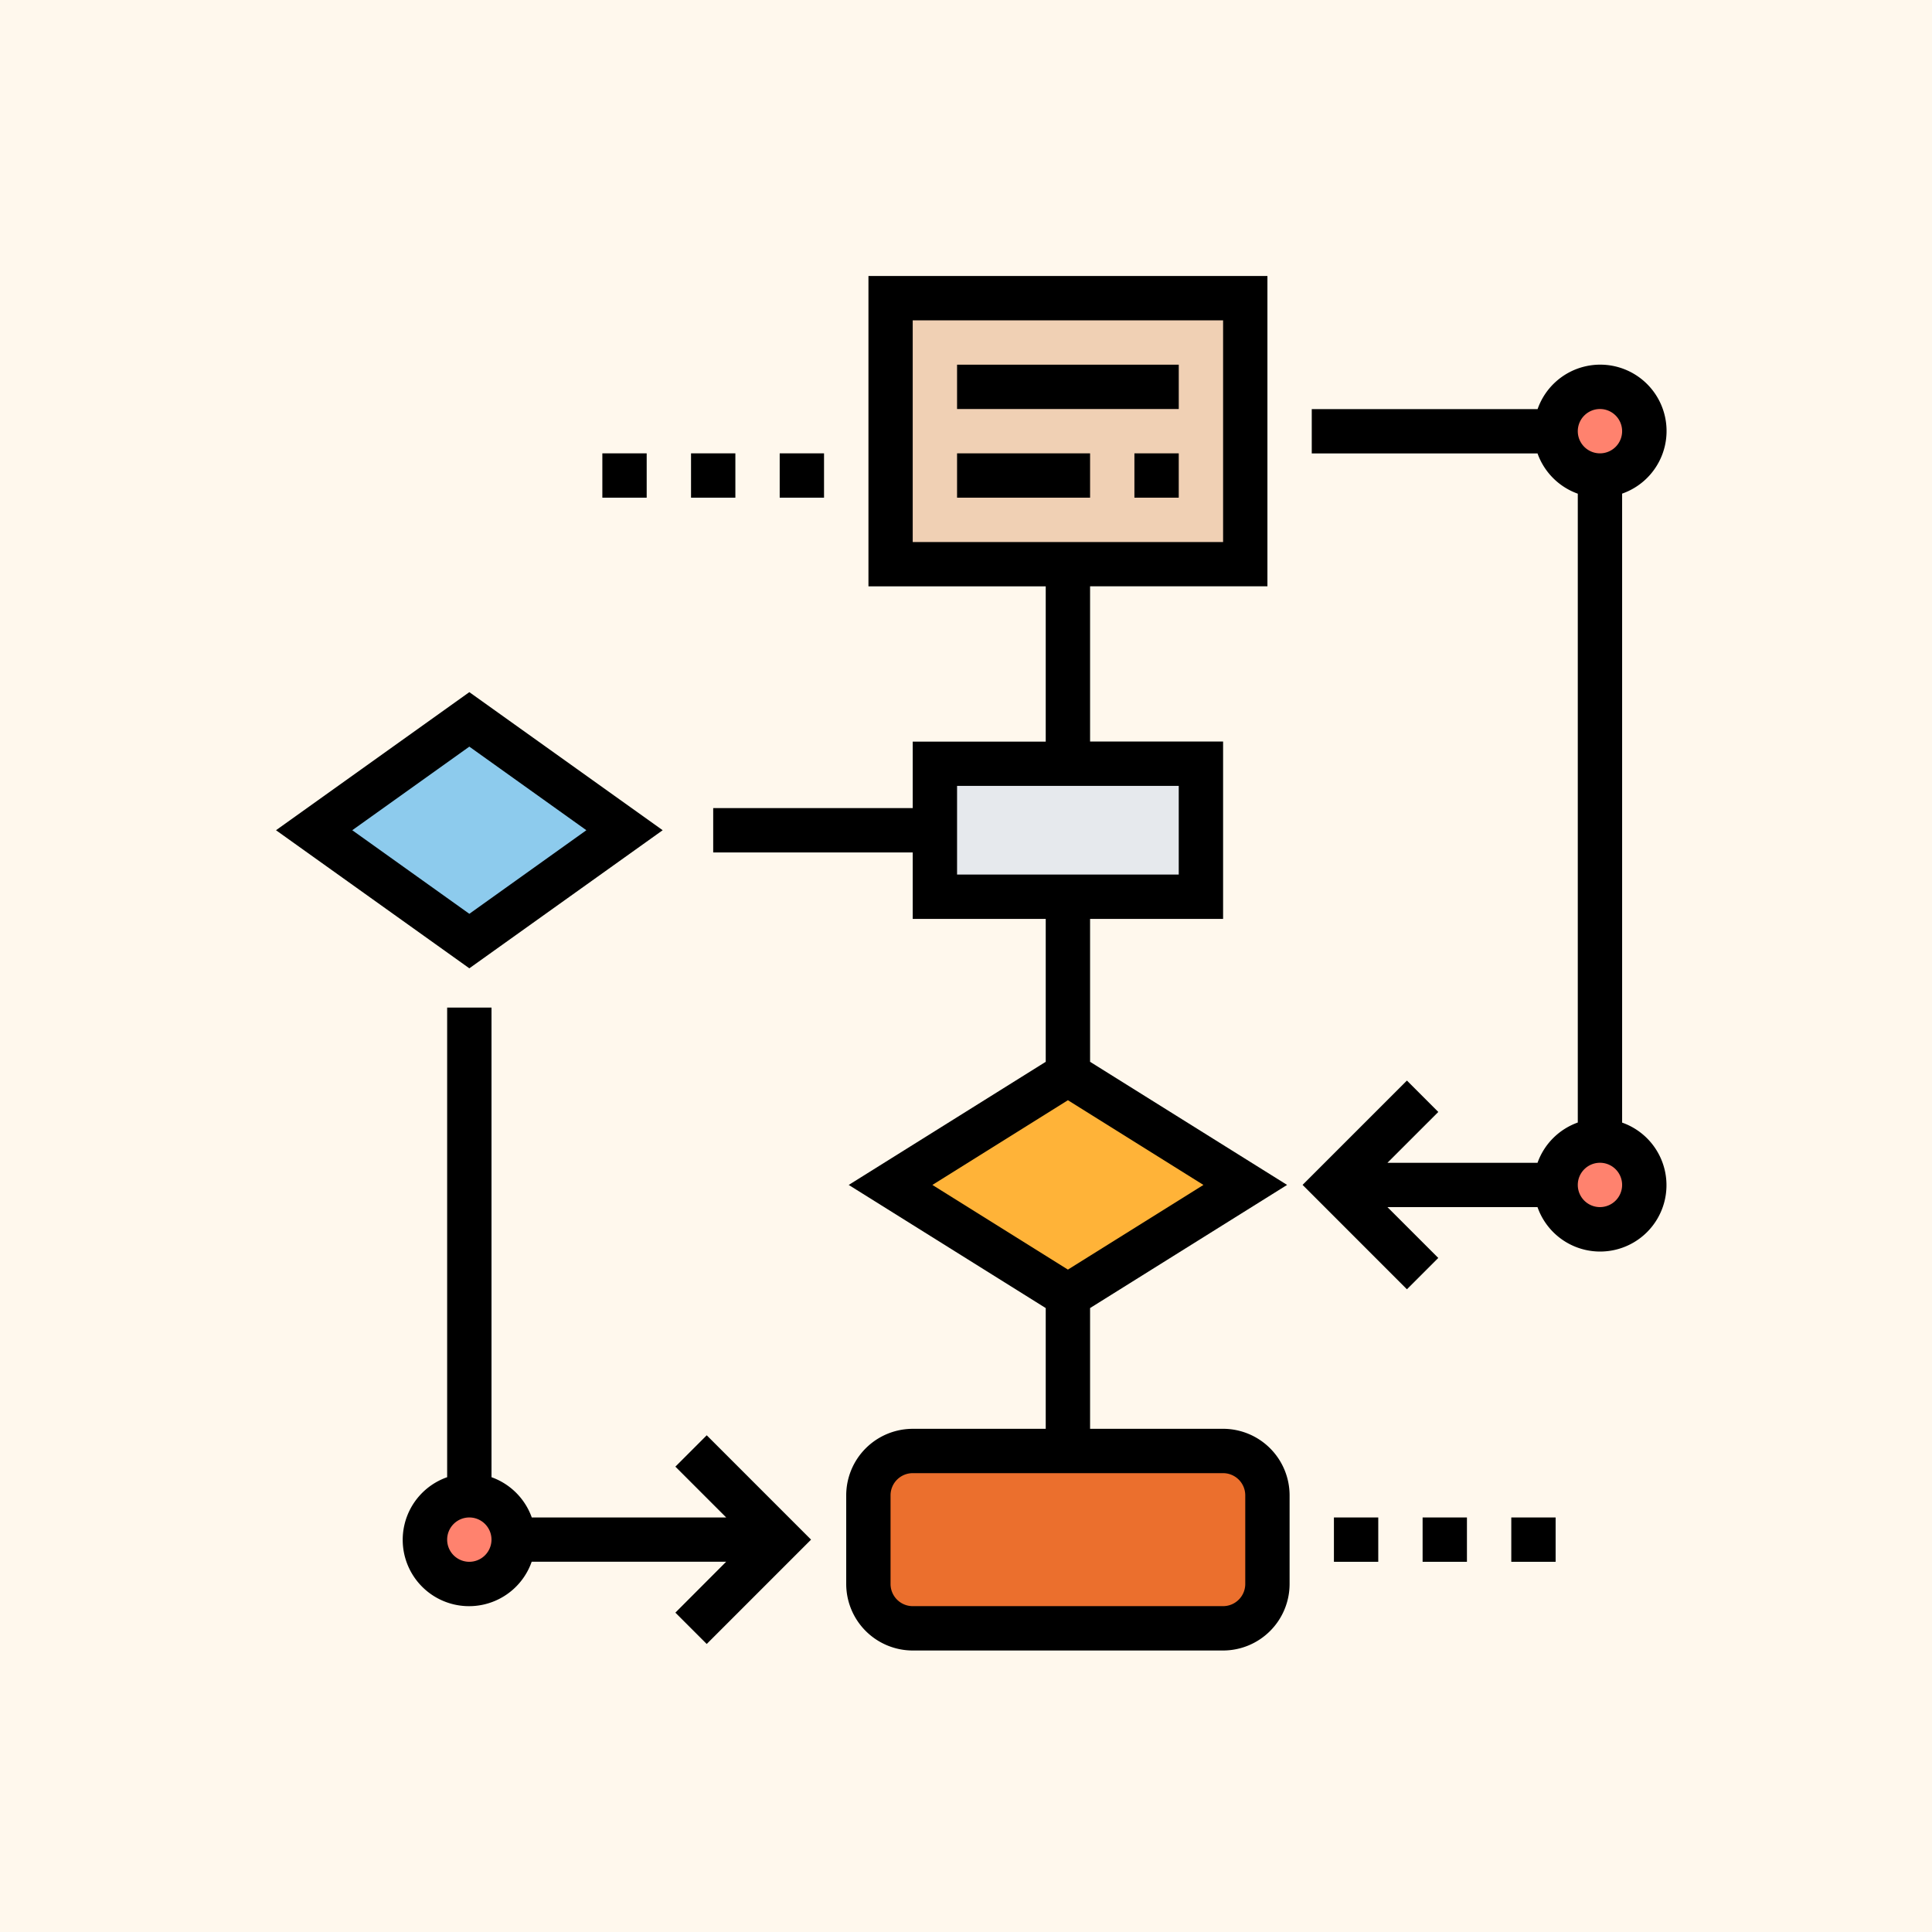 <svg xmlns="http://www.w3.org/2000/svg" width="112" height="112" viewBox="0 0 112 112">
  <g id="Grupo_948527" data-name="Grupo 948527" transform="translate(6843 3811)">
    <rect id="Rectángulo_336263" data-name="Rectángulo 336263" width="112" height="112" transform="translate(-6843 -3811)" fill="#fff8ed"/>
    <g id="diagrama-de-flujo" transform="translate(-6827.279 -3796)">
      <g id="Grupo_948521" data-name="Grupo 948521" transform="translate(2.491 2.285)">
        <g id="Grupo_948513" data-name="Grupo 948513" transform="translate(32.129 66.829)">
          <path id="Trazado_656158" data-name="Trazado 656158" d="M50.133,56.57v5.141a2.578,2.578,0,0,1-2.57,2.57H29.57A2.578,2.578,0,0,1,27,61.711V56.57A2.578,2.578,0,0,1,29.57,54H47.563A2.578,2.578,0,0,1,50.133,56.57Z" transform="translate(-27 -54)" fill="#eb6f2d"/>
        </g>
        <g id="Grupo_948514" data-name="Grupo 948514" transform="translate(35.985 26.988)">
          <path id="Trazado_656159" data-name="Trazado 656159" d="M45.422,23v7.711H30V23H45.422Z" transform="translate(-30 -23)" fill="#e6e9ed"/>
        </g>
        <g id="Grupo_948515" data-name="Grupo 948515" transform="translate(0 24.418)">
          <path id="Trazado_656160" data-name="Trazado 656160" d="M19.992,27.426l-9,6.426L2,27.426,11,21Z" transform="translate(-2 -21)" fill="#8dcbed"/>
        </g>
        <g id="Grupo_948516" data-name="Grupo 948516" transform="translate(33.414 44.981)">
          <path id="Trazado_656161" data-name="Trazado 656161" d="M48.563,43.426,38.281,49.852,28,43.426,38.281,37Z" transform="translate(-28 -37)" fill="#ffb338"/>
        </g>
        <g id="Grupo_948517" data-name="Grupo 948517" transform="translate(33.414 0)">
          <path id="Trazado_656162" data-name="Trazado 656162" d="M48.563,2V17.422H28V2Z" transform="translate(-28 -2)" fill="#f0d0b4"/>
        </g>
        <g id="Grupo_948518" data-name="Grupo 948518" transform="translate(6.426 69.399)">
          <circle id="Elipse_7623" data-name="Elipse 7623" cx="2.57" cy="2.57" r="2.57" fill="#ff826e"/>
        </g>
        <g id="Grupo_948519" data-name="Grupo 948519" transform="translate(71.969 5.141)">
          <circle id="Elipse_7624" data-name="Elipse 7624" cx="2.57" cy="2.57" r="2.57" fill="#ff826e"/>
        </g>
        <g id="Grupo_948520" data-name="Grupo 948520" transform="translate(71.969 48.836)">
          <circle id="Elipse_7625" data-name="Elipse 7625" cx="2.57" cy="2.57" r="2.57" transform="translate(0 0)" fill="#ff826e"/>
        </g>
      </g>
      <g id="Grupo_948522" data-name="Grupo 948522" transform="translate(0.279 1)">
        <path id="Trazado_656163" data-name="Trazado 656163" d="M49.559,67.829H41.848v-7l11.421-7.138L41.848,46.554V38.27h7.711V27.988H41.848v-9H52.129V1H29V18.992H39.277v9H31.566v3.855H20v2.57H31.566V38.27h7.711v8.284L27.856,53.692,39.277,60.83v7H31.566a3.86,3.86,0,0,0-3.855,3.855v5.141a3.86,3.86,0,0,0,3.855,3.855H49.559a3.86,3.86,0,0,0,3.855-3.855V71.684A3.86,3.86,0,0,0,49.559,67.829ZM31.566,16.422V3.57H49.559V16.422ZM34.137,35.7V30.559H46.988V35.7Zm-1.43,17.992,7.856-4.911,7.856,4.911L40.563,58.6ZM50.844,76.825a1.287,1.287,0,0,1-1.285,1.285H31.566a1.287,1.287,0,0,1-1.285-1.285V71.684A1.287,1.287,0,0,1,31.566,70.4H49.559a1.287,1.287,0,0,1,1.285,1.285Z" transform="translate(5.345 -1)"/>
        <path id="Trazado_656164" data-name="Trazado 656164" d="M21.8,60.612l2.947,2.947H13.475a3.852,3.852,0,0,0-2.334-2.334V34H8.57V61.225a3.846,3.846,0,1,0,4.9,4.9H24.745L21.8,69.076l1.817,1.817,6.049-6.049-6.049-6.049ZM9.855,66.129a1.285,1.285,0,1,1,1.285-1.285A1.287,1.287,0,0,1,9.855,66.129Z" transform="translate(1.352 8.41)"/>
        <path id="Trazado_656165" data-name="Trazado 656165" d="M65.11,48.932V12.475a3.846,3.846,0,1,0-4.9-4.9H47.118v2.57H60.206a3.852,3.852,0,0,0,2.334,2.334V48.933a3.852,3.852,0,0,0-2.334,2.334h-8.7l2.947-2.947L52.635,46.5l-6.049,6.048L52.635,58.6l1.817-1.817-2.947-2.947h8.7a3.846,3.846,0,1,0,4.9-4.9ZM63.825,7.57A1.285,1.285,0,1,1,62.54,8.855,1.287,1.287,0,0,1,63.825,7.57Zm0,46.266a1.285,1.285,0,1,1,1.285-1.285A1.287,1.287,0,0,1,63.825,53.836Z" transform="translate(12.926 0.141)"/>
        <path id="Trazado_656166" data-name="Trazado 656166" d="M22.695,27.776,11.487,19.771.279,27.776l11.208,8.005ZM11.487,22.93l6.784,4.846-6.784,4.846L4.7,27.776Z" transform="translate(-0.279 4.353)"/>
        <path id="Trazado_656167" data-name="Trazado 656167" d="M31,5H43.852V7.57H31Z" transform="translate(8.482 0.141)"/>
        <path id="Trazado_656168" data-name="Trazado 656168" d="M31,9h7.711v2.57H31Z" transform="translate(8.482 1.281)"/>
        <path id="Trazado_656169" data-name="Trazado 656169" d="M39,9h2.57v2.57H39Z" transform="translate(10.763 1.281)"/>
        <path id="Trazado_656170" data-name="Trazado 656170" d="M48,57h2.57v2.57H48Z" transform="translate(13.329 14.969)"/>
        <path id="Trazado_656171" data-name="Trazado 656171" d="M52,57h2.57v2.57H52Z" transform="translate(14.47 14.969)"/>
        <path id="Trazado_656172" data-name="Trazado 656172" d="M56,57h2.57v2.57H56Z" transform="translate(15.611 14.969)"/>
        <path id="Trazado_656173" data-name="Trazado 656173" d="M23,9h2.57v2.57H23Z" transform="translate(6.2 1.281)"/>
        <path id="Trazado_656174" data-name="Trazado 656174" d="M15,9h2.57v2.57H15Z" transform="translate(3.919 1.281)"/>
        <path id="Trazado_656175" data-name="Trazado 656175" d="M19,9h2.57v2.57H19Z" transform="translate(5.06 1.281)"/>
      </g>
    </g>
  </g>
</svg>
